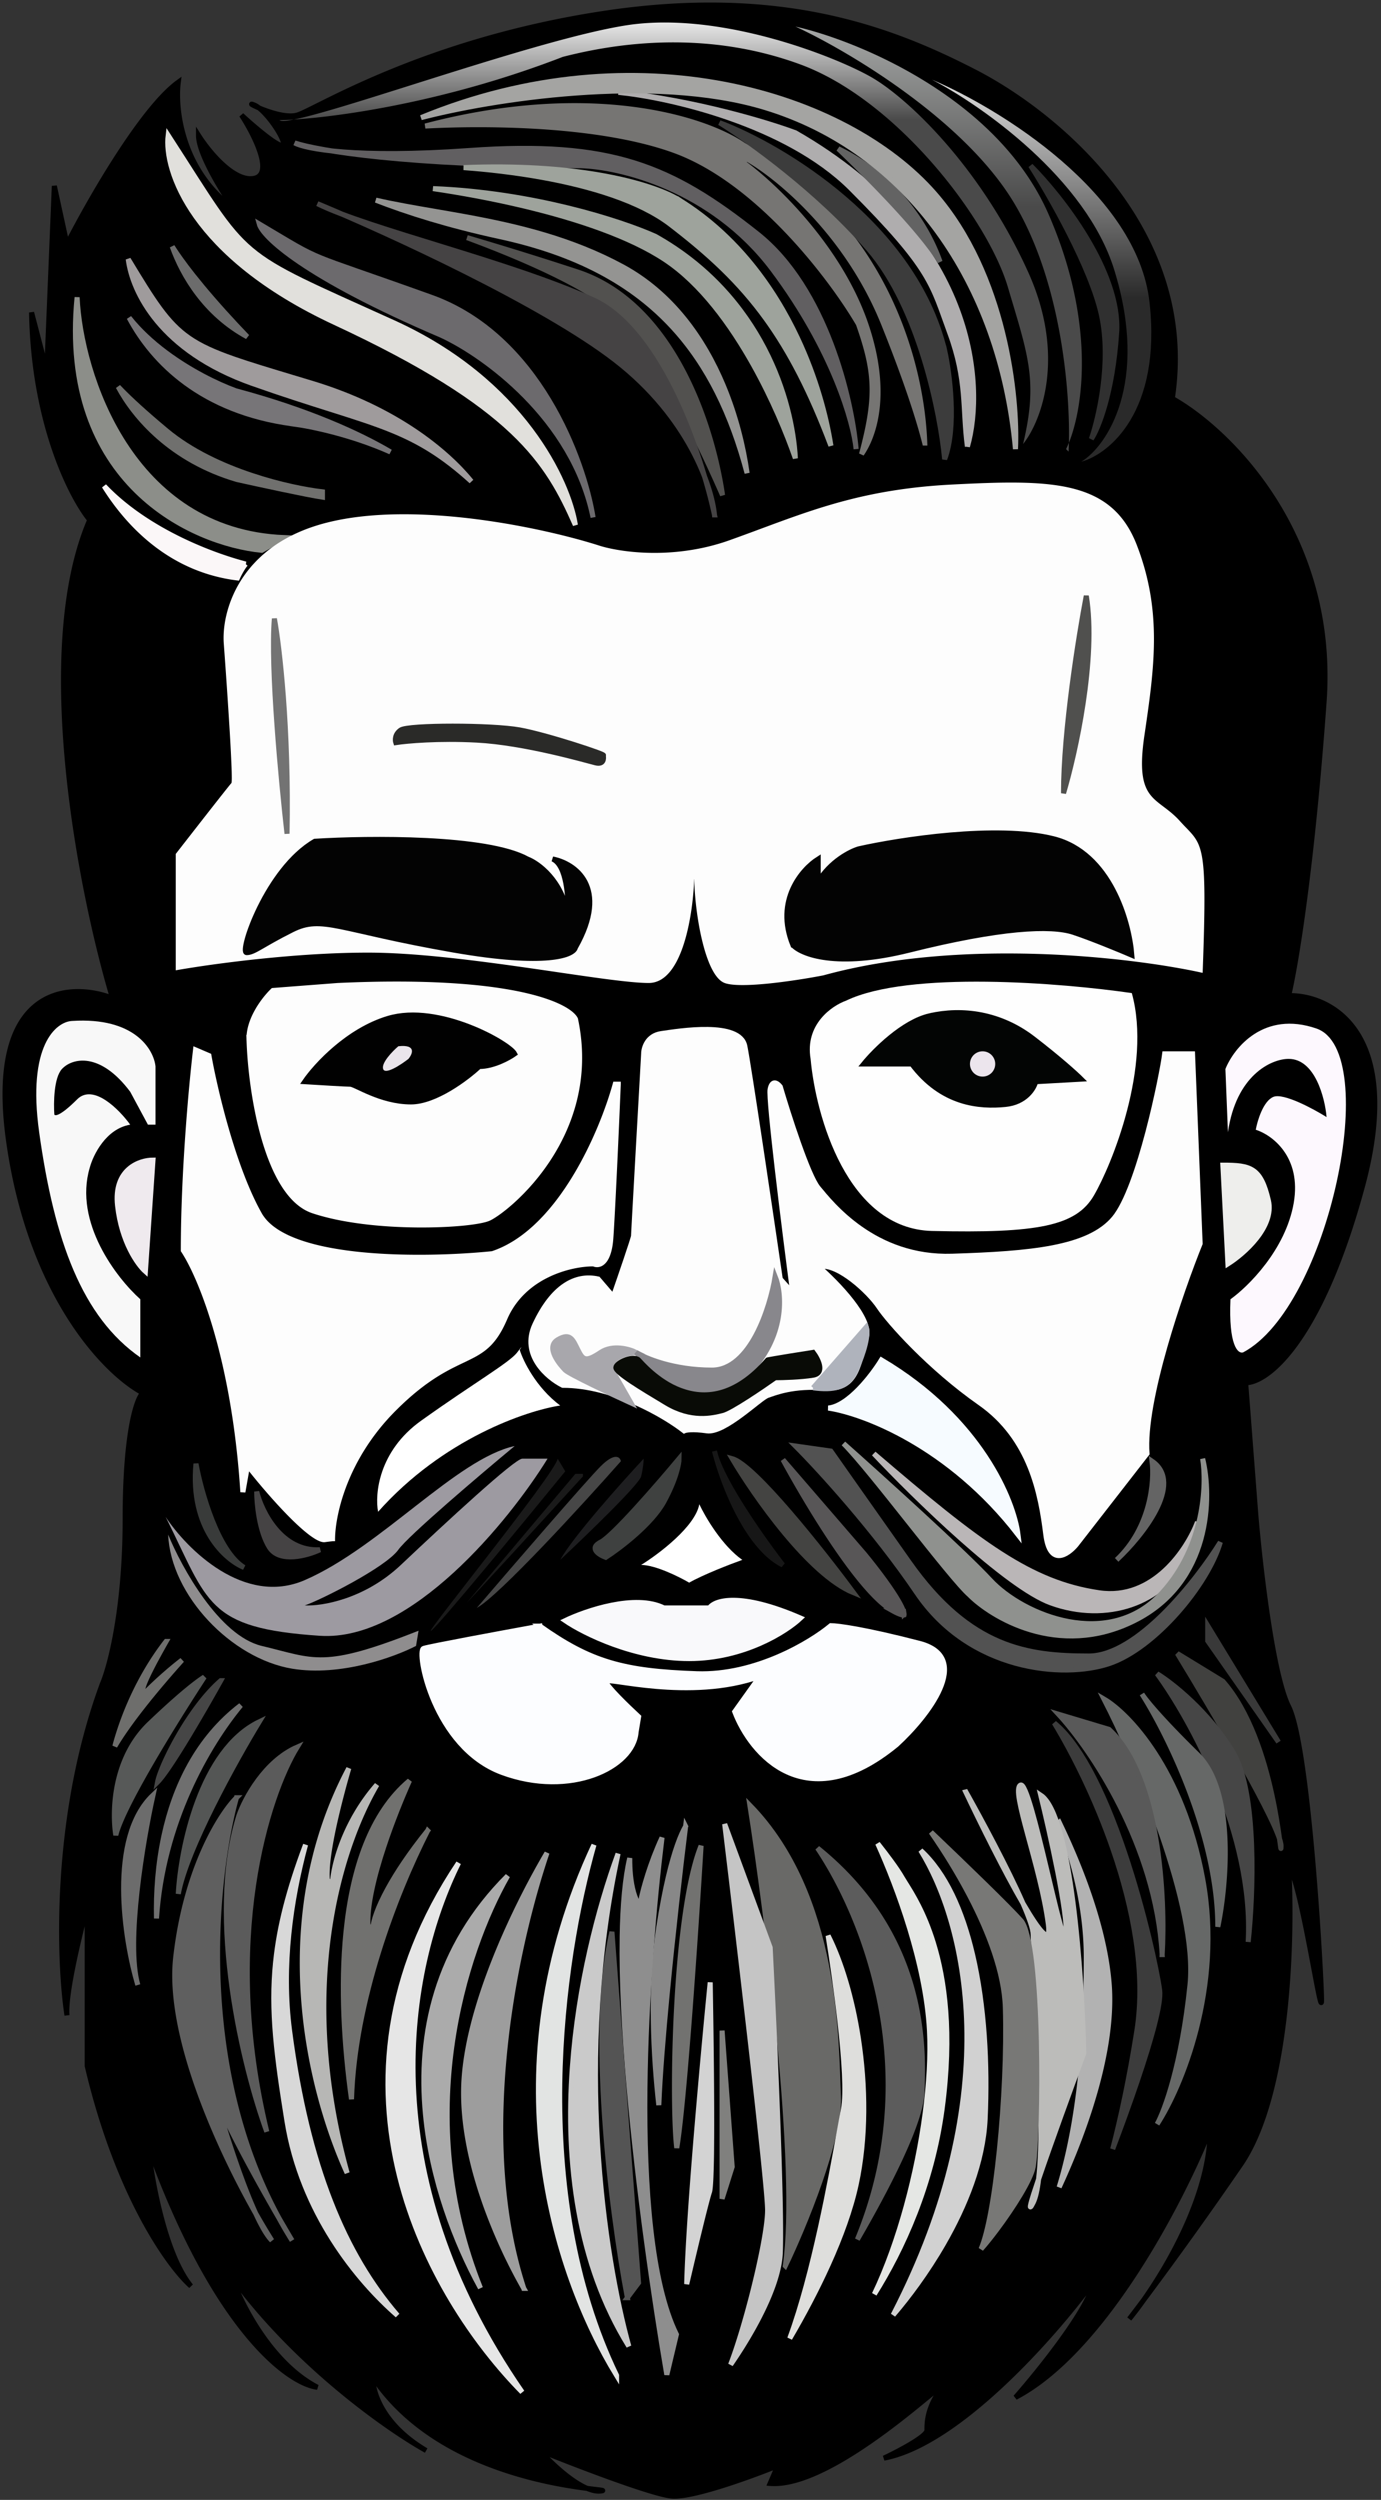 <svg width="273" height="494" fill="none" xmlns="http://www.w3.org/2000/svg"><rect width="100%" height="100%" fill="#333333" stroke="none"/><path d="M22.242 197.246c-6.166-20.666-15.7-68.5-4.5-94.5-3.666-4.5-11.1-19-11.5-41l3 11.5 1.5-36.5 2.5 11.5c4.334-8.5 14.8-26.8 22-32-.666 5.167.6 17.4 11 25-2.333-3.333-7-10.9-7-14.5 2 3.167 7 9.3 11 8.5 4-.8 0-8.666-2.5-12.5 2.167 2 6.8 6 8 6 1.324 0-2.024-5.45-4.548-7.42-1.337-.57-1.964-.985-.952-.58.294.118.616.318.952.58 1.965.84 5.465 2.015 7.548 1.42 3.5-1 24.5-14.5 60-20s57.5 3 74 11.5 44 31.5 39 64.5c11 6.167 32.4 26.8 30 60-2.4 33.2-5.666 52.5-7 58 8.334-.166 22.9 7.2 14.5 38-8.4 30.8-18.833 38.5-23 38.5l2 26c.834 10 3.3 31.6 6.5 38 4 8 6.5 53.5 6.5 58s-4-23.5-6.5-26.5c.834 13.834.1 45-9.5 59a825.017 825.017 0 0 1-19.211 26.819 65.432 65.432 0 0 1-2.789 3.681 368.56 368.56 0 0 0 2.789-3.681c5.58-7.885 13.211-21.639 13.211-33.819-5.5 13.834-20.9 43.8-38.5 53 4.834-5.5 14.7-17.8 15.5-23-7.666 10.5-26.7 32.2-41.5 35 2.834-1.333 8.5-4.3 8.5-5.5 0-1.5 0-4.5 3-8.5s-21 20-34 19l1.5-3.5c-5.333 2.167-17 6.4-21 6-4-.4-19-6.166-26-9 1.948 2.207 5.958 6.073 9.337 7.485 2.585.333 3.739.396 2.663.515-.795.089-1.704-.114-2.663-.515-8.223-1.061-30.924-4.866-42.337-21.985-.166 2.667 1.7 9.3 10.5 14.5-7.5-4.166-25.7-16.9-38.5-34.5 1.815 5.334 7.756 17.2 17 22-5.666-.666-20.3-11.2-33.5-48 .667 6.667 3.3 21.6 8.5 28-4.333-3.833-14.5-17.9-20.5-43.5v-31.5c-1.5 5.5-4.4 17.5-4 21.5-1.666-11-2.6-39.5 7-65.5 1.5-3.5 4.5-14.9 4.5-32.5s2.334-24 3.5-25c-7-3.666-22.1-18.7-26.5-49.5-4.4-30.8 11.834-31.833 20.5-28.5Z" fill="#000" stroke="#000"/><path d="M171.268 64.404c4.355 13.066 1.675 21.52-.957 25.336 1.409-5.285 2.105-9.17 2.094-12.795-.013-4.107-.934-7.843-2.691-12.864l-.016-.045-.024-.042c-2.602-4.448-7.524-11.479-13.856-18.154-6.327-6.67-14.099-13.025-22.404-16.063-8.271-3.026-19.039-4.404-29.109-4.905a201.625 201.625 0 0 0-20.236.035c33.306-8.75 55.704-1.247 62.888 3.75l.023.016.025.014c27.681 14.905 35.225 42.83 35.804 58.864a91.37 91.37 0 0 0-.873-3.195c-1.354-4.644-3.612-11.285-7.23-20.296-7.276-18.125-21.15-29.372-27.221-32.75l-.535.842c5.955 4.3 19.164 16.79 24.318 32.252Z" fill="#767573" stroke="#767573"/><path d="M157.242 26.246c35.6 20.4 37.5 49.834 34 62-1-7.5 0-13-3.5-22.5s-3.5-12.5-19.5-28.5c-12.36-12.36-34.418-17.634-44.923-18.882 14.802 1.689 28.716 5.93 33.923 7.882Z" fill="#AFADAE"/><path d="M191.242 88.246c3.5-12.166 1.6-41.6-34-62-5.333-2-19.8-6.4-35-8 10 1 33.2 6.2 46 19 16 16 16 19 19.5 28.5s2.5 15 3.5 22.5Z" stroke="#AFADAE"/><path d="M184.107 47.656a36.546 36.546 0 0 1 1.725 4.07 38.379 38.379 0 0 0-2.03-2.925c-1.731-2.29-3.959-4.878-6.354-7.492-3.917-4.277-8.3-8.64-11.73-11.915 9.923 4.827 15.49 12.407 18.389 18.262Z" fill="#636363" stroke="#636363"/><path d="M157.242 5.246c12.5 2.834 40 14.2 50 37 9.376 21.377 6.885 38.271 4.064 45.242a60.595 60.595 0 0 1-.064 1.758l-.5-.5c.188-.374.377-.794.564-1.258.241-10.545-1.625-32.318-11.064-47.742-10-16.34-32.833-29.808-43-34.5Z" fill="url(#a)"/><path d="M220.742 65.746c.8-12-11-27-17-33 3.834 6 12 20.3 14 29.5s-.5 20.167-2 24.5c1.334-2 4.2-9 5-21Z" fill="#303030" stroke="#303030"/><path d="M220.242 53.246c-5.6-18-26.333-32.5-36-37.5 13.334 5.667 40.6 22.4 43 44 2.4 21.6-8 30-13.5 31.5 5-3 13.5-15.5 6.5-38Z" fill="url(#b)"/><path d="M55.242 23.746a65.22 65.22 0 0 0 2.836-.125c11.254-2.208 51.834-17.116 67.664-18.875 18-2 39.5 6.5 46.5 10.5s21.5 17.5 31 38.5c7.6 16.8 2.5 29.667-1 34 3-12.5 1-17.5-3-31s-22-37-41-44c-15.2-5.6-31.5-5.5-47-1.5-22.385 8.666-43.196 11.736-53.164 12.375-1.543.302-2.534.366-2.836.125Z" fill="url(#c)"/><path d="M66.242 63.746c-28.4-13.2-33.833-30.166-33-37 16.5 25.5 12.5 22.5 44.5 37 25.6 11.6 34.667 31.5 36 40-5.5-12.5-12-23.5-47.5-40Z" fill="#E1E0DC" stroke="#E1E0DC"/><path d="M39.619 56.227c3.075 3.73 6.513 7.478 9.264 10.328-8.282-4.49-12.778-12.069-14.839-17.84.14.223.286.449.435.676 1.396 2.125 3.199 4.48 5.14 6.836Z" fill="#6C6C6C" stroke="#6C6C6C"/><path d="M49.909 75.775c-18.191-6.42-23.746-18.09-24.56-24.56 5.032 8.318 7.661 12.566 11.983 15.567 2.305 1.6 5.074 2.837 8.902 4.17 3.167 1.104 7.085 2.282 12.095 3.789 1.041.313 2.13.64 3.269.984 16.767 5.062 26.849 13.592 31.582 19.403-5.637-5.118-10.268-7.883-15.875-10.157-3.334-1.353-7.009-2.53-11.428-3.928l-.778-.246c-4.25-1.343-9.194-2.906-15.19-5.022Z" fill="#9F9B9C" stroke="#9F9B9C"/><path d="M57.808 83.75c-17.824-2.394-27.537-12.06-32.29-20.978 2.059 2.604 4.6 4.916 7.262 6.903 4.844 3.617 10.138 6.2 13.79 7.54l.021.008.022.006c14.398 3.857 24.433 8.465 30.576 12.08-7.505-3.348-15.504-5.058-19.381-5.558Z" fill="#777578" stroke="#777578"/><path d="M49.81 93.97c5.53 1.842 10.69 2.844 13.932 3.224v1.047c-2.862-.42-12.395-2.484-16.875-3.48C33.845 90.946 26.56 82.415 23.36 76.427c.2.212.416.436.645.67 1.86 1.897 4.7 4.52 8.917 8.034 4.867 4.056 11.098 6.914 16.887 8.84Z" fill="#70706E" stroke="#70706E"/><path d="M56.242 106.246c-30.4-1.2-40.333-32.333-41-47.5-3.6 36.8 22.834 48.667 36.5 50l4.5-2.5Z" fill="#8C8E89" stroke="#8C8E89"/><path d="M238.742 324.246v-3l14 23-14-20Z" fill="#393939" stroke="#393939"/><path d="M252.935 363.35c-2.06-6.224-13.965-26.426-20.193-36.604l9 5.5c7.92 9.051 10.435 25.498 11.193 31.104.2.605.307 1.078.307 1.396 0 1.106-.06.43-.307-1.396Z" fill="#41413F"/><path d="M232.742 326.746c6.834 11.167 20.5 34.4 20.5 38 0 4.5-1-20.5-11.5-32.5l-9-5.5Z" stroke="#41413F"/><path d="M246.742 383.746c1.2-21.2-11.5-44.166-18-53 3 1.834 10.2 7.5 15 15.5 4.8 8 4 28.334 3 37.5Z" fill="#464646" stroke="#464646"/><path d="m225.742 334.746.109.172c.808 1.218 3.903 4.989 10.891 11.828 7.357 7.2 5.732 25.667 4 34 0-17.87-9.856-37.875-14.891-45.828a5.208 5.208 0 0 1-.109-.172Z" fill="#666867" stroke="#666867"/><path d="M235.242 392.246c1.6-15.6-10.666-44.166-17-56.5 4.834 2.834 15.5 13.9 19.5 35.5s-4.333 41.334-9 48.5c1.5-2.666 4.9-11.9 6.5-27.5Z" fill="#666867" stroke="#666867"/><path d="M229.742 386.246c-1.2-21.6-14.166-40.666-20.5-47.5l10 3c10 9.2 11.167 33.5 10.5 44.5Z" fill="#595959" stroke="#595959"/><path d="M224.736 401.324c1.819-11.516-.751-24.399-4.671-35.79-3.496-10.16-8.08-19.177-11.647-25.052 2.412 1.966 4.701 5.088 6.824 8.921 2.668 4.815 5.032 10.674 7.027 16.566 3.991 11.787 6.483 23.63 6.978 27.343.079.593.03 1.483-.15 2.647-.177 1.154-.478 2.542-.879 4.116-.804 3.148-2.004 7.008-3.415 11.171-1.461 4.313-3.145 8.941-4.841 13.425 1.619-6.245 3.305-14.041 4.774-23.347Z" fill="#3C3C3C" stroke="#3C3C3C"/><path d="M214.855 418.55c-1.626 4.803-3.54 9.453-5.481 13.666 3.923-12.788 5.368-28.794 5.368-45.47 0-9.335-2.343-18.645-5.332-26.588a148.89 148.89 0 0 1 1.982 4.306c3.866 8.766 7.101 18.494 7.852 27.325.696 8.178-1.329 17.719-4.389 26.761Z" fill="#B2B2B2" stroke="#B2B2B2"/><path d="M190.742 353.746c3.166 5.628 8.559 15.661 11.479 22.369 3.254 5.603 5.591 8.498 5.021 4.131-1.5-11.5-7.5-26.5-5.5-27.5s8.5 34.5 9 29.5c.4-4-3.166-20-5-27.5 6 4 8.167 35.667 8.5 51-2.677 7.24-6.7 18.291-8.93 24.875-.243 2.065-.591 3.668-1.07 4.625-1.134 2.268-.447-.144 1.07-4.625 1.538-13.035-1.07-44.49-1.07-48.375 0-1.067-.791-3.303-2.021-6.131-3.602-6.2-8.327-15.715-11.479-22.369Z" fill="#BCBCBA" stroke="#BCBCBA"/><path d="M198.742 396.732c-.203-6.916-3.288-14.915-7.019-22.067-2.467-4.729-5.23-9.115-7.668-12.612 6.463 6.158 15.251 14.643 17.814 17.526.409.46.817 1.45 1.184 2.958.361 1.479.662 3.37.911 5.547.498 4.354.779 9.805.903 15.299.125 5.491.094 11.014-.031 15.506-.125 4.509-.344 7.937-.586 9.268-.231 1.275-1.216 3.297-2.577 5.575-1.349 2.255-3.026 4.694-4.581 6.778-1.204 1.613-2.324 2.998-3.153 3.917.69-1.621 1.333-4.144 1.912-7.229.652-3.471 1.232-7.704 1.701-12.276.939-9.141 1.441-19.664 1.19-28.19Z" fill="#787876" stroke="#787876"/><path d="M186.247 416.68c-2.018 15.132-7.874 27.865-13.404 36.672 2.47-5.161 4.606-11.173 6.319-17.411 3.322-12.097 5.083-25.152 4.58-34.721-.689-13.084-6.322-28.289-10.24-36.918 1.798 2.267 3.803 4.936 4.806 6.692.177.31.412.684.691 1.129 1.333 2.121 3.673 5.844 5.515 11.833 2.228 7.238 3.724 17.79 1.733 32.724Z" fill="#E5E7E4" stroke="#E5E7E4"/><path d="M169.488 442.54c13.421-32.343 1.84-62.899-7.876-77.346 21.125 17.053 21.109 38.484 20.631 48.529-.096 2.01-.941 4.88-2.29 8.248-1.343 3.354-3.166 7.154-5.179 11.006a249.91 249.91 0 0 1-5.286 9.563Z" fill="#5C5C5C" stroke="#5C5C5C"/><path d="M155.242 447.746c2.8-19.2-3.5-68.666-7-91 17.5 18 17 47 17.5 57.5.4 8.4-6.833 25.834-10.5 33.5Z" fill="#696967" stroke="#696967"/><path d="M151.742 436.746c0-1.333-.379-5.506-.987-11.354-.609-5.867-1.453-13.456-2.391-21.652a7231.388 7231.388 0 0 0-5.109-43.3l8.992 24.408c.835 16.38 2.394 51.221 1.996 60.377-.121 2.785-1.125 6.031-2.545 9.29-1.417 3.252-3.232 6.479-4.942 9.216a91.117 91.117 0 0 1-2.33 3.542c.314-.813.636-1.708.961-2.662.99-2.905 2.024-6.417 2.964-9.987.94-3.571 1.786-7.207 2.398-10.361.609-3.141.993-5.839.993-7.517Z" fill="#C5C5C5" stroke="#C5C5C5"/><path d="m144.737 428.187-1.995 6.316v-33.238l1.995 26.922Z" fill="#80807E" stroke="#80807E"/><path d="M137.591 422.65a2060.037 2060.037 0 0 1 2.804-30.913c.075 4.414.163 10.065.222 15.765.063 5.999.094 12.057.047 16.802a183.273 183.273 0 0 1-.134 5.952 38.778 38.778 0 0 1-.121 1.898c-.048.508-.099.808-.141.934-.658 1.974-2.899 11.348-4.519 18.27.167-6.701.909-17.364 1.842-28.708Z" fill="#D3D3D3" stroke="#D3D3D3"/><path d="M137.133 369.401c.444-1.766.93-3.333 1.46-4.655-1.067 17.708-3.29 50.668-4.808 59.708l-.013-.107a46.443 46.443 0 0 1-.218-2.646c-.249-4.245-.312-11.135-.062-18.813.25-7.678.811-16.128 1.808-23.496.499-3.685 1.105-7.091 1.833-9.991Z" fill="#727270" stroke="#727270"/><path d="M135.534 360.893c-1.07 8.684-2.524 21.369-3.652 33.206-.784 8.23-1.415 16.079-1.646 21.889-1.056-9.351-1.822-23.321 0-35.166 1.197-7.78 2.525-12.956 3.69-16.259.583-1.652 1.122-2.827 1.579-3.62l.029-.05Z" fill="#888" stroke="#888"/><path d="M122.994 382.809c.096-6.321.563-11.687 1.497-15.635-.005.543.003 1.107.027 1.68.092 2.259.429 4.709 1.267 6.595l.639 1.438.309-1.543c.42-2.1 1.781-7.102 4.139-12.217-1.563 12.741-3.186 31.462-3.38 49.614-.104 9.804.209 19.451 1.176 27.906.955 8.354 2.553 15.587 5.046 20.659l-1.894 7.955c-2.523-14.772-5.688-36.58-7.467-56.871-.939-10.71-1.491-20.988-1.359-29.581Z" fill="#8E8E8E" stroke="#8E8E8E"/><path d="M124.021 454.041c-1.628-8.642-3.613-22.168-4.53-36.015-.869-13.14-.772-26.512 1.478-36.278l5.261 69.349-2.209 2.944Z" fill="#545454" stroke="#545454"/><path d="M122.182 366.294c-8.721 40.349-2.843 79.41 2.122 97.348-10.145-16.379-12.49-36.379-11.163-55.048 1.156-16.257 5.093-31.46 9.041-42.3Z" fill="#CACACA" stroke="#CACACA"/><path d="M32.84 324.364a161.732 161.732 0 0 0-1.888 3.395 72.643 72.643 0 0 0-1.76 3.447c-.469 1-.826 1.875-.94 2.442l-.324 1.62 1.168-1.168c1.386-1.387 4.15-3.956 6.891-6.055-2.476 2.754-5.369 6.122-7.964 9.443-1.851 2.37-3.557 4.724-4.853 6.817-.162.261-.318.52-.467.774 1.466-5.548 4.572-13.519 10.137-20.715Z" fill="#6E6E6C" stroke="#6E6E6C"/><path d="M38.905 332.434a24.895 24.895 0 0 1 1.487-1.044c-3.039 4.65-7.156 11.179-10.645 17.206-1.93 3.334-3.671 6.522-4.932 9.156-.63 1.317-1.144 2.504-1.502 3.506-.178.501-.322.968-.42 1.39-.186-1.15-.32-2.759-.276-4.64.124-5.184 1.606-12.279 6.97-17.4 4.393-4.193 7.377-6.72 9.318-8.174Z" fill="#575958" stroke="#575958"/><path d="M32.419 362.739c2.078-9.633 6.582-19.187 15.184-25.76-6.595 7.978-15.441 23.27-16.67 42.119-.112-5.067.269-10.719 1.486-16.359Z" fill="#6F6F6F" stroke="#6F6F6F"/><path d="M51.242 340.246c-4.666 7.667-14.4 25.2-16 34 .5-9 4.4-28.4 16-34Z" fill="#545655" stroke="#545655"/><path d="M46.742 355.246c-4.29 15.412-8.216 52.602 8.406 83.072a411.472 411.472 0 0 0 2.594 4.428 83.296 83.296 0 0 1-2.594-4.428c-4.492-7.773-10.76-19.136-12.406-24.072-2.017-6.053 3.131 12.976 7.821 23.169a128.434 128.434 0 0 0 3.18 5.331c-.965-.964-2.06-2.895-3.18-5.331-7.404-13.072-17.553-35.422-15.82-50.669 2-17.6 8.833-28.333 12-31.5Z" fill="#5F5F5F" stroke="#5F5F5F"/><path d="M52.742 421.246c-9.2-38 .167-66.5 6-76-6.4 2.8-10.333 10.167-11.5 13.5-6.4 20.4 1 50.167 5.5 62.5Z" fill="#5B5B5B" stroke="#5B5B5B"/><path d="M54.493 387.627c.71-6.84 2.514-14.039 5.912-23.098-2.947 10.941-4.835 23.995-3.158 36.782 3.534 26.954 10.974 44.229 21.325 56.235-7.988-6.957-18.937-20.341-21.836-38.379-2.047-12.737-3.255-21.791-2.243-31.54Z" fill="#D8D8D8" stroke="#D8D8D8"/><path d="M74.514 352.679c-7.55 12.898-15.924 40.46-5.89 76.725-3.608-7.972-7.215-19.402-8.434-32.367-1.394-14.836.341-31.657 8.759-47.605a186.31 186.31 0 0 0-2.504 9.501c-.6 2.578-1.114 5.119-1.433 7.345-.318 2.215-.45 4.163-.265 5.535l.994-.028c.278-3.619 2.458-11.856 8.773-19.106Z" fill="#B7B7B5" stroke="#B7B7B5"/><path d="M30.242 354.746c-2 9-5.4 29.1-3 37.5-2.666-9-5.8-29.1 3-37.5Z" fill="#6C6C6C" stroke="#6C6C6C"/><path d="M84.535 361.755c-3.217 6.334-6.849 14.783-9.742 24.088-2.864 9.211-5.01 19.284-5.306 28.987-1.462-10.554-2.175-22.297-1.09-33.054 1.262-12.489 4.936-23.531 12.551-29.905-1.534 3.43-3.469 8.178-5.077 13.031-1.912 5.77-3.39 11.769-3.128 15.876l.998.002c.076-1.139.833-3.712 2.952-7.581 1.675-3.057 4.186-6.899 7.842-11.444Z" fill="#71716F" stroke="#71716F"/><path d="M84.103 417.737c-1.485-15.815 2.063-32.856 16.249-47.047-8.71 15.279-18.956 47.63-5.375 81.448-4.953-9.041-9.643-21.293-10.874-34.401Z" fill="#ABABAB" stroke="#ABABAB"/><path d="M34.184 344.918c2.346-4.426 5.76-9.569 9.446-12.796a392.968 392.968 0 0 1-6.29 10.866c-1.37 2.268-2.696 4.384-3.827 6.056a40.9 40.9 0 0 1-1.525 2.128c-.33.423-.61.75-.838.979.045-.237.12-.53.226-.875.456-1.482 1.44-3.779 2.808-6.358Zm-3.434 7.562.003-.001-.003.001Zm.357.184v.003-.003Z" fill="#464646" stroke="#464646"/><path d="M108.129 366.141c-3.152 9.336-6.592 22.883-8.209 37.714-1.723 15.805-1.38 33.112 3.622 48.345a106.265 106.265 0 0 1-7.031-15.029c-3.097-8.268-5.363-17.691-4.77-26.391.594-8.716 3.86-18.654 7.722-27.56a162.187 162.187 0 0 1 8.666-17.079Z" fill="#9D9D9D" stroke="#9D9D9D"/><path d="M121.884 469.403c-12.482-20.447-25.157-60.467-4.468-104.843-3.34 11.786-6.49 28.754-6.761 47.204-.279 18.96 2.481 39.523 11.229 57.639Z" fill="#E2E4E3" stroke="#E2E4E3"/><path d="M78.99 430.063c-4.571-18.354-3.102-39.857 11.658-61.933-10.474 21.117-17.533 61.087 12.572 104.574-9.358-9.519-19.728-24.562-24.23-42.641Z" fill="#E6E6E6" stroke="#E6E6E6"/><path d="M38.742 289.246c1 5.5 4.3 17.3 9.5 20.5-3.666-1.5-10.7-7.7-9.5-20.5Z" fill="#393B3A" stroke="#393B3A"/><path d="M207.742 316.746c-8.8-3.2-27-21-35-29.5 21 18 31 25.5 44.5 27.5 10.8 1.6 17.5-8.666 19.5-14l-2.5 7c-4 9-15.5 13-26.5 9Z" fill="#BAB6B7" stroke="#BAB6B7"/><path d="M176.485 318.309c-1.715-.953-3.754-2.913-5.944-5.525-2.18-2.599-4.474-5.801-6.706-9.188-3.379-5.127-6.601-10.662-9.05-15.14l16.075 18.613c2.331 2.83 5.354 6.798 6.896 9.547.386.687.668 1.278.825 1.745.079.234.121.42.134.562a.533.533 0 0 1-.009.209c-.036.011-.133.025-.327-.012-.393-.074-1.005-.317-1.894-.811Z" fill="#585657" stroke="#585657"/><path d="M144.742 288.246c4.334 7.334 15.2 22.9 24 26.5-6.166-8.333-19.6-25.3-24-26.5Z" fill="#444442" stroke="#444442"/><path d="M63.242 323.246c18 1.2 37.5-22.833 45-35h-5c-1.5 0-15 12.5-24 21-7.2 6.8-15.666 8.167-19 8 3-1 16-7.5 18.5-11 2-2.8 16.167-14.833 23-20.5-11.5 2.5-26.5 20-41.5 26.5-12 5.2-23.333-6.166-27.5-12.5 8.5 17 8 22 30.5 23.5Z" fill="#9D9AA1"/><path d="M85.242 322.246c1.6-1.2 18.334-21.5 26.5-31.5l-1.5-2.5c-.5 3-27 35.5-25 34Z" fill="#1A1A1A"/><path d="M72.742 187.746c-14.412 0-30.609 2.206-37.5 3.404v-22.232c1.75-2.249 4.34-5.571 6.556-8.401a991.43 991.43 0 0 1 2.94-3.737c.389-.489.711-.894.95-1.188.118-.147.215-.265.287-.352l.088-.103.022-.025.01-.012a.594.594 0 0 0 .134-.212.901.901 0 0 0 .036-.131c.015-.075.025-.16.032-.246.014-.176.021-.41.023-.689a57.614 57.614 0 0 0-.05-2.294 344 344 0 0 0-.379-7.337 1316.27 1316.27 0 0 0-1.15-16.982v-.003c-.484-5.972 2.804-19.145 20.123-23.475 8.71-2.178 19.388-1.894 29.227-.639 9.83 1.254 18.773 3.472 23.997 5.13 4.088 1.362 15.002 3.038 26.322-1.005a523.325 523.325 0 0 0 6.134-2.246c11.235-4.169 21.236-7.88 37.724-8.725 9.769-.501 17.565-.743 23.542.736 2.975.736 5.478 1.894 7.538 3.645 2.059 1.75 3.703 4.114 4.928 7.299 4.947 12.863 3.472 23.742 1.472 37.247-1.004 6.773-.409 9.951 1.155 12.059.768 1.035 1.749 1.779 2.764 2.546l.039.03c1.014.766 2.089 1.578 3.165 2.773.446.496.86.926 1.235 1.315l.301.313c.455.475.842.895 1.179 1.339.66.871 1.147 1.861 1.478 3.545.664 3.378.679 9.427.201 22.537-13.907-2.993-47.319-6.887-74.637.629-2.574.498-6.623 1.168-10.425 1.565-1.906.199-3.741.329-5.292.335-1.571.006-2.786-.116-3.493-.381-.809-.303-1.612-1.241-2.352-2.752-.727-1.484-1.341-3.412-1.837-5.519-.991-4.213-1.487-9.049-1.487-12.261l-1-.012c-.082 3.473-.629 8.672-1.989 12.987-.681 2.16-1.554 4.061-2.648 5.414-1.087 1.345-2.359 2.111-3.863 2.111-2.086 0-5.428-.369-9.589-.933-2.558-.346-5.409-.763-8.45-1.207-1.898-.278-3.87-.566-5.89-.855-10.497-1.499-22.28-3.005-31.57-3.005Zm49.479 26.5c-.344 8.214-1.087 24.992-1.477 30.465-.197 2.749-.886 4.094-1.552 4.704-.641.588-1.326.555-1.753.372l-.094-.041h-.103c-2.151 0-5.576.539-8.929 2.15-3.359 1.613-6.671 4.316-8.53 8.653-1.106 2.58-2.227 4.172-3.459 5.315-1.237 1.148-2.614 1.871-4.299 2.682l-.63.302c-3.305 1.578-7.58 3.618-13.506 9.545-9.627 9.627-12.09 20.644-12.154 25.666a31.41 31.41 0 0 0-1.563.192c-.208.03-.538-.029-1.011-.247-.462-.213-1.003-.551-1.607-.999-1.208-.894-2.616-2.182-4.07-3.648-2.903-2.929-5.94-6.514-7.85-8.921l-.69-.872-.194 1.095-.738 4.183c-1.694-26.425-8.355-42.602-11.77-47.748.01-15.439 1.566-32.402 2.417-39.625l2.638 1.13c1.217 6.818 4.834 22.235 10.01 31.393 1.39 2.458 4.21 4.214 7.743 5.466 3.548 1.258 7.898 2.038 12.469 2.486 9.142.896 19.252.469 25.774-.2l.055-.006.052-.017c6.772-2.257 12.226-8.425 16.282-15.115 3.961-6.532 6.642-13.647 7.942-18.36h.597Zm-72.979-8.516v-.018c-.145-2.062.607-4.169 1.646-5.993.988-1.733 2.21-3.163 3.069-3.988l12.816-.986c17.37-.798 28.864.203 36.165 1.765 3.651.782 6.239 1.701 7.985 2.597 1.725.884 2.558 1.711 2.842 2.298 2.443 11.563-1.001 21.033-5.502 27.815a43.239 43.239 0 0 1-6.942 8.077c-2.181 1.972-3.977 3.147-4.776 3.49-.794.34-2.595.68-5.109.923-2.488.24-5.61.38-9.002.349-6.791-.062-14.606-.811-20.534-2.787-2.25-.75-4.162-2.548-5.771-5.052-1.608-2.502-2.885-5.665-3.882-9.064-1.993-6.799-2.84-14.455-3.005-19.426Z" fill="#FDFDFD" stroke="#FDFDFD"/><path d="M114.087 53.722c10.217 3.34 17.218 11.91 21.818 21.356 3.856 7.917 5.999 16.396 6.932 22.78-3.93-8.99-11.298-24.383-17.695-32.912-1.861-2.482-5.165-4.972-9.238-7.368-4.085-2.403-8.992-4.738-14.105-6.892a223.611 223.611 0 0 0-9.475-3.727 754.68 754.68 0 0 1 21.763 6.763Z" fill="#52514F" stroke="#52514F"/><path d="M94.242 317.746c4.4-2.4 20.834-20.333 28.5-29-.166-.833-1.2-1.8-4 1s-17.5 19.834-24.5 28Z" fill="#474747"/><path d="M110.742 308.246c2.4-4.4 12-15.166 16.5-20 0 .5-.1 1.9-.5 3.5s-10.833 11.667-16 16.5Z" fill="#1E1E20"/><path d="M118.742 304.746c2.4-1.2 11.334-11.5 15.5-16.5 0 1-.6 4.1-3 8.5s-8.666 9.167-11.5 11c-1.333-.5-3.4-1.8-1-3Z" fill="#3F4140" stroke="#3F4140"/><path d="m242.742 249.746-1-19.5c5.5 0 7.5.5 9 7 1.2 5.2-4.833 10.5-8 12.5Z" fill="#EEEEEC" stroke="#EEEEEC"/><path d="m242.242 211.246.5 12.5c1.6-11.2 8.5-14.5 12-14.5 5.2 0 7.167 7.667 7.5 11.5-2.666-1.666-8.5-4.8-10.5-4-2 .8-3.166 4.667-3.5 6.5 3.167 1 9.1 5.3 7.5 14.5-1.6 9.2-9 16.5-12.5 19-.4 9.2 1.5 10.834 2.5 10.5 17-9 27.5-59.5 14.5-64-10.4-3.6-16.333 3.834-18 8Z" fill="#FDF8FE"/><path d="M23.242 238.246c-.8-7.2 4.334-9 7-9l-1.5 22c-1.5-1.333-4.7-5.8-5.5-13Z" fill="#EFEAEE" stroke="#EFEAEE"/><path d="M117.742 150.746c1.6.4 1.667-.833 1.5-1.5 1 0-11-4-16.5-5s-22-1-23.5 0c-1.2.8-1.166 2-1 2.5 2.167-.333 8.4-.9 16-.5 9.5.5 21.5 4 23.5 4.5Z" fill="#2A2A28" stroke="#2A2A28"/><path d="M156.742 186.746c-3.6-8.8 1.834-15 5-17v4.5c2.4-4 6.334-6 8-6.5 8.167-1.833 27.3-4.8 38.5-2s15 16.5 15.5 23c-2.333-1-7.9-3.3-11.5-4.5-4.5-1.5-14.5-1-32.5 3.5-14.4 3.6-21.333.834-23-1Z" fill="#030303" stroke="#030303"/><path d="M146.742 308.246c-4-2.8-7.333-8.5-8.5-11-.8 4.4-8 9.834-11.5 12 2.8 0 7.5 2.334 9.5 3.5 2.8-1.6 8.167-3.666 10.5-4.5Z" fill="#fff"/><path d="M184.242 243.246c-16.8-.4-23-22.833-24-34-1.148-6.8 4.188-10.5 7-11.5 12.4-6 42.834-3.5 56.5-1.5 4 14.5-4 34-7.5 40s-11 7.5-32 7Z" fill="#FEFEFE"/><path d="M152.242 215.246c.4-2 1.5-1.166 2-.5 1.667 5.667 5.5 17.6 7.5 20 2.5 3 11 14 26.5 13.5s27-1.5 32-7.5 9.5-28.5 10-32.5h5.5l1.5 37.5c-3.833 9.5-11.3 31.1-10.5 41.5l-14 18c-1.666 2-5.2 4.4-6-2-1-8-3-19-13-26s-18-16-20-19-8-8.5-11.5-8l-.429.061c3.685 3.198 10.622 10.362 9.429 13.939-1.5 4.5-1.5 10.5-8 10s-10 1-11.5 1.5-8.5 7.5-12 7c-2.8-.4-4.166-.166-4.5 0-3.833-3-14-9-24-9-3-1.5-8.3-6-5.5-12 3.5-7.5 8-10 12.5-9l3 3.5c1.334-3.833 4-11.6 4-12 0-.4 1.334-24.166 2-36 0-1.166.7-3.6 3.5-4 3.5-.5 15.5-2.5 16.5 2.5.8 4 5 32.334 7 46l2.471 2.774c-1.675-12.745-4.868-38.286-4.471-40.274Z" fill="#FDFDFD"/><path d="m156.742 255.746-.029-.226m0 0c-1.675-12.745-4.868-38.286-4.471-40.274.4-2 1.5-1.166 2-.5 1.667 5.667 5.5 17.6 7.5 20 2.5 3 11 14 26.5 13.5s27-1.5 32-7.5 9.5-28.5 10-32.5h5.5l1.5 37.5c-3.833 9.5-11.3 31.1-10.5 41.5l-14 18c-1.666 2-5.2 4.4-6-2-1-8-3-19-13-26s-18-16-20-19-8-8.5-11.5-8c-2.8.4-1.5.167-.5 0 3.667 3.167 10.7 10.4 9.5 14-1.5 4.5-1.5 10.5-8 10s-10 1-11.5 1.5-8.5 7.5-12 7c-2.8-.4-4.166-.166-4.5 0-3.833-3-14-9-24-9-3-1.5-8.3-6-5.5-12 3.5-7.5 8-10 12.5-9l3 3.5c1.334-3.833 4-11.6 4-12 0-.4 1.334-24.166 2-36 0-1.166.7-3.6 3.5-4 3.5-.5 15.5-2.5 16.5 2.5.8 4 5 32.334 7 46l2.471 2.774Z" stroke="#FDFDFD"/><path d="m160.742 274.246 10.5-12c.5 1.5-.4 4.9-2 8.5-1.6 3.6-4.5 4-8.5 3.5Z" fill="#AFB3BC" stroke="#AFB3BC"/><path d="M118.742 267.246c2.4-1.6 5.667-.666 7 0-4 .4-5 2.167-5 3l4 7c-4-1.833-12.2-5.7-13-6.5-1-1-4-4.5-1.5-6s3 0 4 2 1.5 2.5 4.5.5Z" fill="#A8A7AC" stroke="#A8A7AC"/><path d="M140.742 270.746c7.6 0 11.5-12.333 12.5-18.5 1.334 3.334 2.1 11.9-5.5 19.5s-17.833.167-22-4.5c1.834 1.167 7.4 3.5 15 3.5Z" fill="#88878C" stroke="#88878C"/><path d="M110.742 277.746c-4.8-3.6-7.333-8.833-8-11 .334-.5.7-1.1-.5.5-1.5 2-8.5 6-19 13.5-8.4 6-9.166 14.5-8.5 18 12.8-14.4 29.334-20 36-21Z" fill="#fff"/><path d="M183.742 200.746c-5.2 1.2-10.833 6.834-13 9.5h9.5c6 8 13.5 8.5 18.5 8 4-.4 5.667-3.166 6-4.5l9-.5c-1-1-4.3-4-9.5-8-6.5-5-14-6-20.5-4.5Z" fill="#030504" stroke="#030504"/><path d="M76.742 201.246c-8 2.4-14.333 9.334-16.5 12.5 2.667.167 8.2.5 9 .5 1 0 6 3.5 12 3.5 4.8 0 11-4.666 13.5-7 2.8 0 5.834-1.666 7-2.5-1-2-15-10-25-7Z" fill="#010101" stroke="#010101"/><path d="M163.742 278.246c4-.4 8.667-6.5 10.5-9.5 19.6 11.6 26.167 27.834 27 34.5-13.6-17.6-30.666-24-37.5-25Z" fill="#F6FBFF" stroke="#F6FBFF"/><path d="M131.242 317.746c-5.6-2.8-15.333.5-19.5 2.5 3.667 2.5 13.7 7.5 24.5 7.5s19.167-5.333 22-8c-12-5.2-17-3.5-18-2h-9Z" fill="#F9F9FB" stroke="#F9F9FB"/><path d="M99.242 350.246c-13.5-5-17-24-15.5-24.5 1.174-.391 15.508-3.045 23-4.409 10 7.091 16.5 8.909 31 9.409 11.6.4 22.5-6.166 26.5-9.5 1.334 0 6.7.7 17.5 3.5s1.5 14.5-4.5 20c-18 14.8-28.833 1.834-32-6.5l5-7c-14 5-30.5 0-30.5 1 0 .8 4.334 5 6.5 7l-.5 3c-.5 7-13 13-26.5 8Z" fill="#FCFDFF"/><path d="m107.242 321.246-.5.091m0 0c-7.492 1.364-21.826 4.018-23 4.409-1.5.5 2 19.5 15.5 24.5s26-1 26.5-8l.5-3c-2.166-2-6.5-6.2-6.5-7 0-1 16.5 4 30.5-1l-5 7c3.167 8.334 14 21.3 32 6.5 6-5.5 15.3-17.2 4.5-20-10.8-2.8-16.166-3.5-17.5-3.5-4 3.334-14.9 9.9-26.5 9.5-14.5-.5-21-2.318-31-9.409Z" stroke="#FCFDFF"/><path d="M160.742 271.746c2.4-.4 1-3.166 0-4.5-7.6 1.2-9.166 1.5-9 1.5-13 15-24.5 1-25.5 0s-4.5.5-4.5 1.5 5 4 10 7 9 2 11 1.5c1.6-.4 7.667-4.5 10.5-6.5 1.5 0 5.1-.1 7.5-.5Z" fill="#090B06" stroke="#090B06"/><path d="M75.742 211.246c-.4-1.2 1.834-3.5 3-4.5 3.6-.4 2.834 1.5 2 2.5-1.5 1.167-4.6 3.2-5 2Z" fill="#EAE5EB"/><circle cx="194.242" cy="210.246" r="2" fill="#ECE5ED" stroke="#ECE5ED"/><path d="M113.742 187.246c6.8-12-.166-16.666-4.5-17.5 2.8 1.2 3.167 7.834 3 11-1.2-6.8-5.833-10.166-8-11-8-4.4-31.333-4.166-42-3.5-9.5 5.5-15 22-13.5 22s3-1.5 9-4.5 9 0 32 4c18.4 3.2 23.667 1 24-.5Z" fill="#030303" stroke="#030303"/><path d="M54.242 122.246c1 5.5 2.9 21.7 2.5 42.5-1.166-10.166-3.3-32.9-2.5-42.5Z" fill="#737373" stroke="#737373"/><path d="M214.742 117.746c-1.5 7.834-4.5 26.6-4.5 39 2.334-7.833 6.5-26.6 4.5-39Z" fill="#50504E" stroke="#50504E"/><path d="M30.742 222.246h-1.5l-3.5-6.5c-6-8-11.5-6.666-13.5-4.5-1.6 1.733-1.666 6.722-1.5 9 .167.334 1.3.2 4.5-3s8.334 2 10.5 5c-4.8.8-7.333 6-8 8.5-3.2 10.8 5.334 21.834 10 26v11.5c-11.5-8-17-23-20-44.5-2.4-17.2 3.334-21.833 6.5-22 12.4-.8 16.167 5.667 16.5 9v11.5Z" fill="#F8F8F8"/><path d="m82.242 325.246.5-3c-19 7.5-20.5 5.5-31 3-8.4-2-15.833-15.5-18.5-22 .5 12 12.5 24.5 24.5 26.5 9.6 1.6 20.334-2.333 24.5-4.5Z" fill="#8F8D8E"/><path d="M92.242 316.746c1.6-1.6 16-17.333 23-25v-.5h-1.5l-21.5 25.5Z" fill="#1A1A1A"/><path d="M141.242 286.746c.07.28.147.574.231.882 1.786 5.872 9.469 16.709 13.269 21.618-6.864-3.432-11.547-15.318-13.269-21.618a11.27 11.27 0 0 1-.231-.882Z" fill="#171717" stroke="#171717"/><path d="M181.242 314.746c-8.4-12.4-19.5-24.5-24-29l7 1c1.167 1.667 5.9 8.4 15.5 22 12 17 23.5 18.5 35.5 18.5 9.6 0 21.334-15 26-22.5-2.5 8.5-13 21-22 24s-27.5 1.5-38-14Z" fill="#525252" stroke="#525252"/><path d="M191.742 315.246c-4-3.5-19.5-24.5-25-30 7.5 6.667 23.8 21.4 29 27 6.5 7 23.5 14 34 2.5 8.4-9.2 8.834-21.5 8-26.5 1.834 7.5 1.7 24.4-13.5 32-15.2 7.6-28.5-1-32.5-5Z" fill="#8F918E" stroke="#8F918E"/><path d="M63.242 306.246c-7.6.4-11.5-7.5-12.5-11.5 0 2.334.5 7.8 2.5 11s7.5 1.667 10 .5Z" fill="#454344" stroke="#454344"/><path d="M227.742 288.746c.5 3.834-.2 13.1-7 19.5 5-4.666 13.4-15.1 7-19.5Z" fill="#646464" stroke="#646464"/><path d="M166.064 399.628c-.674-6.004-1.592-12.333-2.362-17.129 2.596 5.158 4.763 12.365 5.984 20.323 1.43 9.331 1.552 19.642-.432 28.819-2.165 10.013-8.002 21.702-13.138 30.456 2.358-6.372 4.396-14.325 6.053-21.819 1.662-7.519 2.951-14.634 3.792-19.272.326-1.801.585-3.228.772-4.162.313-1.566.344-4.069.202-7.051-.142-2.997-.462-6.524-.871-10.165Z" fill="#DEDEDC" stroke="#DEDEDC"/><path d="M186.509 443.384c-3.251 5.645-6.92 10.551-9.945 14.071 22.802-44.052 14.197-77.731 5.436-91.809 4.915 4.532 8.221 11.914 10.256 20.59 2.361 10.066 2.985 21.768 2.487 32.487-.395 8.487-3.936 17.198-8.234 24.661Z" fill="#D1D1D1" stroke="#D1D1D1"/><path d="M46.935 114.206c-12.529-1.555-21.055-9.711-26.342-18.153 3.42 3.613 7.666 6.603 11.997 8.993 5.688 3.139 11.555 5.265 15.967 6.419a7.153 7.153 0 0 0-.6.826 16.78 16.78 0 0 0-1.022 1.915Z" fill="#FBF7F8" stroke="#FBF7F8"/><path d="M87.242 66.246c-27.2-11.6-35.333-19.5-36-22 13.5 8 7.5 5 34 14.5 21.2 7.6 30.167 32.167 32 43.5-4-19.6-21.666-32.166-30-36Z" fill="#6C6A6D" stroke="#6C6A6D"/><path d="M184.742 38.246c14 16 16.5 40.334 16 50.5-3-33-21.5-59-49.5-67.5-22.4-6.8-54.666-1.5-68 2 42.5-17.5 84-5 101.5 15Z" fill="#A4A4A2" stroke="#A4A4A2"/><path d="M186.742 69.246c-6-24.8-32.166-40.333-44.5-45 5.667 3.5 19.5 13.4 29.5 25s14.167 32.5 15 41.5c2.4-6.4 1-17 0-21.5Z" fill="#3C3C3C" stroke="#3C3C3C"/><path d="M149.742 46.246c13.6 10.8 18.667 32.834 19.5 42.5-.5-5.166-4.5-19.5-16.5-35.5s-30.333-20.333-38-20.5c-24.481 0-40.454-1.52-49.251-2.936-4.036-.442-6.334-1.071-7.249-1.564 1.298.433 3.684.99 7.249 1.564 5.525.606 14.306.861 27.251-.064 28-2 40 3 57 16.5Z" fill="#615F61"/><path d="M169.242 88.746c-.833-9.666-5.9-31.7-19.5-42.5-17-13.5-29-18.5-57-16.5-22.4 1.6-32.333-.333-34.5-1.5 4.5 1.5 22.1 4.5 56.5 4.5 7.667.167 26 4.5 38 20.5s16 30.334 16.5 35.5Z" stroke="#615F61"/><path d="m134.468 39.664.009.006c11.097 6.935 18.458 17.14 23.15 27.102 3.701 7.855 5.733 15.54 6.63 21.31-4.035-10.707-8.141-18.613-12.86-25.129-5.288-7.303-11.329-12.837-18.85-18.604-6.101-4.676-15.785-7.567-25.341-9.295-5.417-.98-10.82-1.589-15.551-1.934 10.775-.432 19.542.248 26.343 1.382 8.689 1.449 14.136 3.633 16.47 5.162Z" fill="#9EA39C" stroke="#9EA39C"/><path d="M157.228 90.555c-1.744-5.029-4.553-11.762-8.269-18.415-4.527-8.103-10.431-16.144-17.44-20.81-6.987-4.651-17.498-8.125-27.752-10.582-6.44-1.544-12.803-2.69-18.166-3.476 19.753.778 37.07 6.367 43.917 9.422 21.155 11.843 27.133 32.694 27.71 43.861Z" fill="#9EA39C" stroke="#9EA39C"/><path d="M98.848 46.758c-10.106-2.19-18.251-4.752-24.548-7.203 3.649.837 7.601 1.517 11.739 2.228 2.13.367 4.31.742 6.523 1.151 9.833 1.819 20.388 4.323 30.443 9.752 9.867 5.328 16.137 14.344 19.964 23.49 2.548 6.093 4.005 12.225 4.718 17.323-3.094-11.712-7.744-21.243-14.576-28.715-8.086-8.844-19.188-14.76-34.263-18.026Z" fill="#949492" stroke="#949492"/><path d="M141.242 101.746a100.853 100.853 0 0 0-1.952-7.54c-2.531-6.586-7.789-15.37-17.548-22.96-12.852-9.996-38.876-22.33-54.038-28.894-1.933-.728-3.612-1.43-4.962-2.106a362.91 362.91 0 0 1 4.962 2.106c12.39 4.668 35.266 10.407 49.538 16.894 10.782 4.901 18.295 22.367 22.048 34.96 1.204 3.132 1.791 5.768 1.952 7.54Z" fill="#454344"/><path d="M141.242 101.746c-2.5-11.666-10.8-36.5-24-42.5-16.5-7.5-44.5-14-54.5-19 13.667 5.667 44.6 19.8 59 31 14.4 11.2 19 25 19.5 30.5Z" stroke="#454344"/><defs><linearGradient id="a" x1="185.555" y1="5.246" x2="185.555" y2="89.246" gradientUnits="userSpaceOnUse"><stop stop-color="#A5A7A6"/><stop offset=".425" stop-color="#4A4A4A"/></linearGradient><linearGradient id="b" x1="205.919" y1="15.746" x2="205.919" y2="91.246" gradientUnits="userSpaceOnUse"><stop stop-color="#DEDEDE"/><stop offset=".57" stop-color="#2A2A2A"/></linearGradient><linearGradient id="c" x1="131.216" y1="4.446" x2="131.216" y2="87.746" gradientUnits="userSpaceOnUse"><stop stop-color="#E8E8E8"/><stop offset=".23" stop-color="#4A4A4A"/></linearGradient></defs></svg>